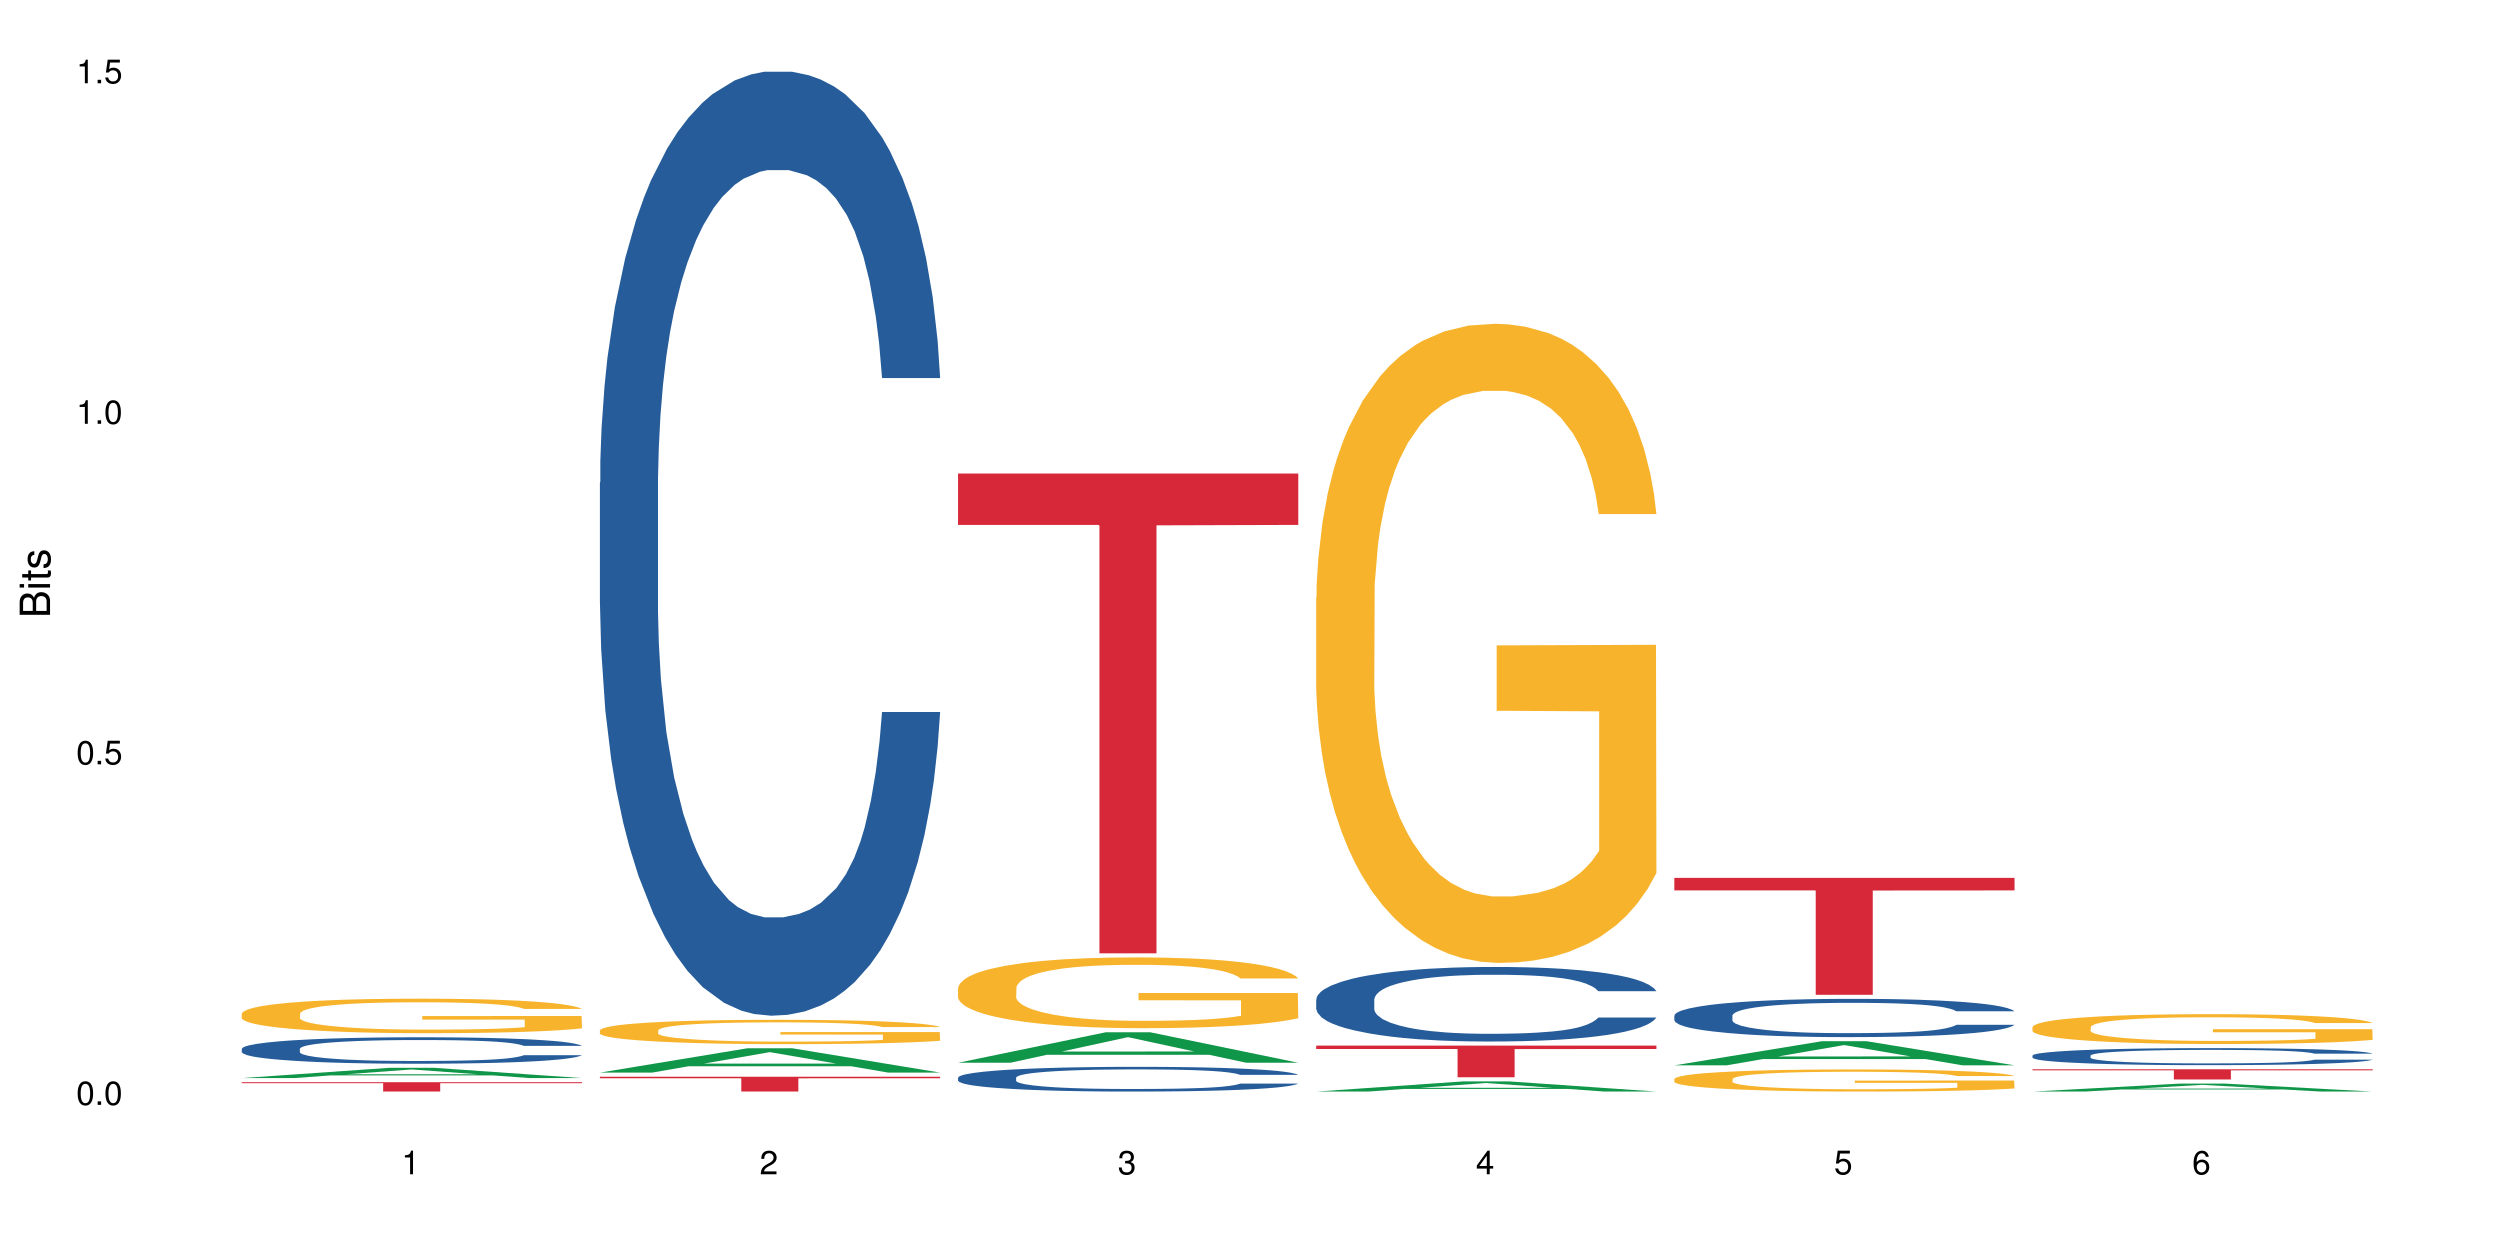 <?xml version="1.0" encoding="UTF-8"?>
<svg xmlns="http://www.w3.org/2000/svg" xmlns:xlink="http://www.w3.org/1999/xlink" width="720pt" height="360pt" viewBox="0 0 720 360" version="1.1">
<defs>
<g>
<symbol overflow="visible" id="glyph0-0">
<path style="stroke:none;" d=""/>
</symbol>
<symbol overflow="visible" id="glyph0-1">
<path style="stroke:none;" d="M 2.641 -6.797 C 2 -6.797 1.422 -6.531 1.078 -6.047 C 0.641 -5.453 0.406 -4.547 0.406 -3.297 C 0.406 -1 1.188 0.219 2.641 0.219 C 4.078 0.219 4.859 -1 4.859 -3.234 C 4.859 -4.562 4.656 -5.438 4.203 -6.047 C 3.844 -6.531 3.281 -6.797 2.641 -6.797 Z M 2.641 -6.047 C 3.547 -6.047 4 -5.125 4 -3.312 C 4 -1.375 3.562 -0.484 2.625 -0.484 C 1.734 -0.484 1.281 -1.422 1.281 -3.281 C 1.281 -5.141 1.734 -6.047 2.641 -6.047 Z M 2.641 -6.047 "/>
</symbol>
<symbol overflow="visible" id="glyph0-2">
<path style="stroke:none;" d="M 1.828 -1 L 0.828 -1 L 0.828 0 L 1.828 0 Z M 1.828 -1 "/>
</symbol>
<symbol overflow="visible" id="glyph0-3">
<path style="stroke:none;" d="M 4.562 -6.797 L 1.062 -6.797 L 0.547 -3.094 L 1.328 -3.094 C 1.719 -3.562 2.047 -3.734 2.578 -3.734 C 3.484 -3.734 4.062 -3.109 4.062 -2.094 C 4.062 -1.125 3.484 -0.531 2.578 -0.531 C 1.828 -0.531 1.375 -0.906 1.188 -1.672 L 0.328 -1.672 C 0.453 -1.109 0.547 -0.844 0.75 -0.594 C 1.125 -0.078 1.828 0.219 2.594 0.219 C 3.969 0.219 4.922 -0.781 4.922 -2.219 C 4.922 -3.562 4.031 -4.484 2.719 -4.484 C 2.25 -4.484 1.859 -4.359 1.469 -4.062 L 1.734 -5.969 L 4.562 -5.969 Z M 4.562 -6.797 "/>
</symbol>
<symbol overflow="visible" id="glyph0-4">
<path style="stroke:none;" d="M 2.484 -4.844 L 2.484 0 L 3.328 0 L 3.328 -6.797 L 2.766 -6.797 C 2.469 -5.75 2.281 -5.609 0.984 -5.453 L 0.984 -4.844 Z M 2.484 -4.844 "/>
</symbol>
<symbol overflow="visible" id="glyph0-5">
<path style="stroke:none;" d="M 4.859 -0.828 L 1.281 -0.828 C 1.359 -1.391 1.672 -1.75 2.5 -2.234 L 3.469 -2.75 C 4.406 -3.266 4.906 -3.969 4.906 -4.812 C 4.906 -5.375 4.672 -5.906 4.266 -6.266 C 3.859 -6.625 3.375 -6.797 2.719 -6.797 C 1.859 -6.797 1.219 -6.5 0.844 -5.922 C 0.609 -5.562 0.5 -5.125 0.484 -4.438 L 1.328 -4.438 C 1.359 -4.906 1.406 -5.188 1.531 -5.406 C 1.75 -5.812 2.188 -6.062 2.703 -6.062 C 3.469 -6.062 4.031 -5.516 4.031 -4.781 C 4.031 -4.25 3.719 -3.797 3.125 -3.438 L 2.234 -2.938 C 0.812 -2.141 0.406 -1.5 0.328 0 L 4.859 0 Z M 4.859 -0.828 "/>
</symbol>
<symbol overflow="visible" id="glyph0-6">
<path style="stroke:none;" d="M 2.125 -3.125 L 2.578 -3.125 C 3.516 -3.125 3.984 -2.703 3.984 -1.891 C 3.984 -1.031 3.469 -0.531 2.578 -0.531 C 1.656 -0.531 1.203 -0.984 1.156 -1.969 L 0.312 -1.969 C 0.344 -1.422 0.438 -1.078 0.609 -0.766 C 0.953 -0.109 1.625 0.219 2.547 0.219 C 3.953 0.219 4.859 -0.609 4.859 -1.906 C 4.859 -2.766 4.516 -3.25 3.703 -3.516 C 4.344 -3.766 4.656 -4.25 4.656 -4.938 C 4.656 -6.109 3.875 -6.797 2.578 -6.797 C 1.203 -6.797 0.484 -6.047 0.453 -4.609 L 1.297 -4.609 C 1.312 -5.016 1.344 -5.25 1.453 -5.453 C 1.641 -5.828 2.062 -6.062 2.594 -6.062 C 3.344 -6.062 3.797 -5.625 3.797 -4.906 C 3.797 -4.422 3.609 -4.141 3.25 -3.984 C 3.016 -3.891 2.719 -3.844 2.125 -3.844 Z M 2.125 -3.125 "/>
</symbol>
<symbol overflow="visible" id="glyph0-7">
<path style="stroke:none;" d="M 3.141 -1.625 L 3.141 0 L 3.984 0 L 3.984 -1.625 L 4.984 -1.625 L 4.984 -2.391 L 3.984 -2.391 L 3.984 -6.797 L 3.359 -6.797 L 0.266 -2.516 L 0.266 -1.625 Z M 3.141 -2.391 L 1 -2.391 L 3.141 -5.359 Z M 3.141 -2.391 "/>
</symbol>
<symbol overflow="visible" id="glyph0-8">
<path style="stroke:none;" d="M 4.781 -5.031 C 4.609 -6.141 3.891 -6.797 2.844 -6.797 C 2.094 -6.797 1.422 -6.438 1.031 -5.828 C 0.609 -5.172 0.406 -4.344 0.406 -3.094 C 0.406 -1.953 0.578 -1.234 0.984 -0.625 C 1.359 -0.078 1.953 0.219 2.703 0.219 C 3.984 0.219 4.922 -0.734 4.922 -2.078 C 4.922 -3.344 4.062 -4.234 2.844 -4.234 C 2.172 -4.234 1.641 -3.969 1.281 -3.469 C 1.281 -5.125 1.828 -6.047 2.797 -6.047 C 3.391 -6.047 3.797 -5.672 3.938 -5.031 Z M 2.734 -3.484 C 3.547 -3.484 4.062 -2.922 4.062 -2 C 4.062 -1.156 3.484 -0.531 2.703 -0.531 C 1.922 -0.531 1.328 -1.188 1.328 -2.047 C 1.328 -2.891 1.906 -3.484 2.734 -3.484 Z M 2.734 -3.484 "/>
</symbol>
<symbol overflow="visible" id="glyph1-0">
<path style="stroke:none;" d=""/>
</symbol>
<symbol overflow="visible" id="glyph1-1">
<path style="stroke:none;" d="M 0 -0.953 L 0 -4.891 C 0 -5.719 -0.234 -6.344 -0.734 -6.797 C -1.188 -7.234 -1.812 -7.469 -2.5 -7.469 C -3.547 -7.469 -4.188 -7 -4.625 -5.875 C -4.984 -6.672 -5.641 -7.094 -6.531 -7.094 C -7.156 -7.094 -7.734 -6.859 -8.141 -6.391 C -8.562 -5.938 -8.75 -5.344 -8.75 -4.5 L -8.75 -0.953 Z M -4.984 -2.062 L -7.766 -2.062 L -7.766 -4.219 C -7.766 -4.844 -7.688 -5.203 -7.453 -5.5 C -7.219 -5.812 -6.859 -5.969 -6.375 -5.969 C -5.906 -5.969 -5.531 -5.812 -5.297 -5.5 C -5.062 -5.203 -4.984 -4.844 -4.984 -4.219 Z M -0.984 -2.062 L -4 -2.062 L -4 -4.781 C -4 -5.328 -3.859 -5.688 -3.578 -5.953 C -3.297 -6.219 -2.922 -6.359 -2.484 -6.359 C -2.062 -6.359 -1.688 -6.219 -1.406 -5.953 C -1.109 -5.688 -0.984 -5.328 -0.984 -4.781 Z M -0.984 -2.062 "/>
</symbol>
<symbol overflow="visible" id="glyph1-2">
<path style="stroke:none;" d="M -6.281 -1.797 L -6.281 -0.797 L 0 -0.797 L 0 -1.797 Z M -8.75 -1.797 L -8.75 -0.797 L -7.484 -0.797 L -7.484 -1.797 Z M -8.75 -1.797 "/>
</symbol>
<symbol overflow="visible" id="glyph1-3">
<path style="stroke:none;" d="M -6.281 -3.047 L -6.281 -2.016 L -8.016 -2.016 L -8.016 -1.016 L -6.281 -1.016 L -6.281 -0.172 L -5.469 -0.172 L -5.469 -1.016 L -0.719 -1.016 C -0.078 -1.016 0.281 -1.453 0.281 -2.234 C 0.281 -2.469 0.25 -2.719 0.188 -3.047 L -0.641 -3.047 C -0.609 -2.922 -0.594 -2.766 -0.594 -2.562 C -0.594 -2.141 -0.719 -2.016 -1.156 -2.016 L -5.469 -2.016 L -5.469 -3.047 Z M -6.281 -3.047 "/>
</symbol>
<symbol overflow="visible" id="glyph1-4">
<path style="stroke:none;" d="M -4.531 -5.25 C -5.766 -5.25 -6.469 -4.422 -6.469 -2.969 C -6.469 -1.516 -5.719 -0.562 -4.547 -0.562 C -3.562 -0.562 -3.094 -1.062 -2.734 -2.562 L -2.516 -3.484 C -2.344 -4.188 -2.094 -4.469 -1.625 -4.469 C -1.047 -4.469 -0.641 -3.875 -0.641 -3 C -0.641 -2.453 -0.797 -2 -1.062 -1.75 C -1.25 -1.594 -1.422 -1.531 -1.875 -1.469 L -1.875 -0.406 C -0.422 -0.453 0.281 -1.266 0.281 -2.922 C 0.281 -4.5 -0.5 -5.516 -1.719 -5.516 C -2.656 -5.516 -3.172 -4.984 -3.469 -3.734 L -3.703 -2.766 C -3.891 -1.953 -4.156 -1.609 -4.594 -1.609 C -5.172 -1.609 -5.547 -2.125 -5.547 -2.938 C -5.547 -3.75 -5.203 -4.172 -4.531 -4.203 Z M -4.531 -5.25 "/>
</symbol>
</g>
</defs>
<g id="surface45753">
<rect x="0" y="0" width="720" height="360" style="fill:rgb(100%,100%,100%);fill-opacity:1;stroke:none;"/>
<path style=" stroke:none;fill-rule:nonzero;fill:rgb(6.275%,58.824%,28.235%);fill-opacity:1;" d="M 69.629 310.488 L 69.734 310.484 L 112.133 307.531 L 125.008 307.531 L 167.617 310.492 L 152.645 310.492 L 141.969 309.719 L 95.172 309.719 L 84.703 310.488 L 69.629 310.488 L 99.676 309.398 L 137.676 309.398 L 118.727 308.016 L 118.52 308.016 L 118.309 308.023 L 99.57 309.398 L 99.676 309.398 Z M 69.629 310.488 "/>
<path style=" stroke:none;fill-rule:nonzero;fill:rgb(14.51%,36.078%,60%);fill-opacity:1;" d="M 69.629 302.055 L 69.75 302.047 L 69.75 301.879 L 70.105 301.613 L 70.945 301.281 L 71.781 301.051 L 73.93 300.641 L 76.918 300.242 L 80.027 299.938 L 82.297 299.758 L 84.328 299.617 L 88.988 299.359 L 91.977 299.227 L 95.203 299.109 L 99.145 298.992 L 102.012 298.922 L 108.465 298.809 L 113.246 298.762 L 116.949 298.742 L 124.957 298.742 L 129.734 298.77 L 133.203 298.805 L 137.023 298.859 L 140.25 298.922 L 145.867 299.074 L 150.887 299.27 L 153.156 299.379 L 156.742 299.598 L 159.492 299.805 L 161.402 299.984 L 163.555 300.242 L 165.465 300.559 L 166.898 300.91 L 167.617 301.211 L 150.887 301.211 L 150.051 300.934 L 149.094 300.715 L 147.301 300.43 L 145.508 300.23 L 143 300.027 L 140.73 299.895 L 137.621 299.762 L 134.875 299.68 L 132.008 299.617 L 129.258 299.574 L 124 299.535 L 117.906 299.535 L 115.637 299.547 L 110.977 299.602 L 108.465 299.652 L 104.879 299.75 L 102.371 299.84 L 99.383 299.98 L 97.352 300.098 L 94.844 300.277 L 93.051 300.438 L 91.02 300.668 L 89.824 300.844 L 88.75 301.035 L 87.793 301.266 L 87.074 301.512 L 86.598 301.766 L 86.359 302.02 L 86.359 303.098 L 86.598 303.348 L 87.195 303.641 L 88.75 304.062 L 91.02 304.434 L 93.648 304.727 L 96.156 304.934 L 97.59 305.031 L 99.504 305.145 L 102.492 305.281 L 106.793 305.422 L 109.301 305.477 L 113.125 305.531 L 117.07 305.559 L 122.328 305.559 L 126.988 305.531 L 130.094 305.496 L 133.32 305.441 L 137.742 305.324 L 140.492 305.211 L 142.879 305.082 L 144.672 304.949 L 145.867 304.836 L 147.66 304.621 L 149.094 304.383 L 150.168 304.141 L 150.887 303.902 L 167.617 303.902 L 166.898 304.184 L 165.824 304.453 L 164.75 304.656 L 163.074 304.898 L 161.164 305.113 L 158.414 305.359 L 156.145 305.52 L 153.156 305.691 L 150.41 305.824 L 147.422 305.941 L 143 306.082 L 140.133 306.152 L 137.023 306.215 L 133.32 306.27 L 128.66 306.32 L 123.641 306.348 L 118.98 306.355 L 113.961 306.34 L 110.258 306.312 L 105.359 306.25 L 99.266 306.125 L 94.844 305.992 L 91.379 305.859 L 88.391 305.719 L 85.043 305.531 L 80.742 305.227 L 78.113 304.988 L 76.32 304.793 L 74.289 304.523 L 72.855 304.281 L 71.184 303.891 L 69.988 303.395 L 69.629 303.012 Z M 69.629 302.055 "/>
<path style=" stroke:none;fill-rule:nonzero;fill:rgb(96.863%,70.196%,16.863%);fill-opacity:1;" d="M 69.629 291.879 L 69.75 291.867 L 69.75 291.688 L 70.227 291.277 L 71.422 290.715 L 72.977 290.254 L 74.648 289.891 L 75.723 289.699 L 77.516 289.426 L 79.07 289.227 L 83.012 288.816 L 88.031 288.438 L 90.781 288.273 L 93.887 288.121 L 98.309 287.945 L 100.34 287.883 L 106.555 287.738 L 113.605 287.648 L 121.371 287.621 L 124.957 287.629 L 129.855 287.664 L 136.547 287.766 L 140.371 287.855 L 143.359 287.945 L 146.465 288.066 L 150.289 288.246 L 153.875 288.465 L 156.742 288.684 L 159.609 288.953 L 162 289.246 L 164.031 289.562 L 165.824 289.945 L 166.898 290.262 L 167.617 290.578 L 151.008 290.578 L 150.051 290.262 L 148.977 290.016 L 147.184 289.719 L 145.391 289.5 L 143.598 289.328 L 140.25 289.09 L 137.383 288.945 L 133.801 288.816 L 130.332 288.738 L 126.391 288.684 L 124 288.664 L 117.668 288.664 L 111.93 288.727 L 108.586 288.801 L 106.195 288.871 L 102.848 289.008 L 100.816 289.117 L 99.621 289.191 L 96.039 289.473 L 93.648 289.727 L 92.332 289.898 L 90.66 290.172 L 89.465 290.418 L 88.152 290.777 L 87.434 291.051 L 86.477 291.668 L 86.359 293.305 L 86.719 293.648 L 87.434 294.02 L 88.391 294.348 L 89.824 294.691 L 91.258 294.957 L 93.77 295.309 L 95.918 295.547 L 97.59 295.699 L 100.816 295.945 L 102.133 296.027 L 105.238 296.191 L 108.465 296.316 L 112.41 296.426 L 115.395 296.48 L 120.176 296.527 L 126.27 296.527 L 133.441 296.473 L 137.98 296.398 L 141.09 296.324 L 143.121 296.262 L 145.629 296.164 L 147.422 296.07 L 149.094 295.973 L 151.125 295.816 L 151.125 293.648 L 121.609 293.641 L 121.609 292.621 L 167.496 292.613 L 167.617 296.164 L 165.105 296.406 L 162 296.645 L 159.012 296.824 L 155.906 296.98 L 151.484 297.152 L 147.898 297.262 L 142.402 297.387 L 137.383 297.469 L 132.125 297.523 L 127.465 297.551 L 121.969 297.562 L 117.07 297.543 L 111.812 297.488 L 107.629 297.414 L 103.805 297.324 L 99.98 297.207 L 95.203 297.016 L 92.094 296.863 L 88.867 296.672 L 85.641 296.445 L 82.773 296.199 L 80.863 296.008 L 78.949 295.789 L 76.918 295.52 L 75.008 295.211 L 73.574 294.93 L 72.258 294.609 L 71.301 294.312 L 70.348 293.902 L 69.867 293.574 L 69.629 293.293 Z M 69.629 291.879 "/>
<path style=" stroke:none;fill-rule:nonzero;fill:rgb(83.922%,15.686%,22.353%);fill-opacity:1;" d="M 69.629 311.672 L 167.617 311.672 L 167.617 311.961 L 126.777 311.961 L 126.777 314.371 L 110.348 314.371 L 110.348 311.965 L 110.109 311.961 L 69.629 311.961 Z M 69.629 311.672 "/>
<path style=" stroke:none;fill-rule:nonzero;fill:rgb(6.275%,58.824%,28.235%);fill-opacity:1;" d="M 172.773 308.902 L 172.879 308.898 L 215.277 301.898 L 228.152 301.898 L 270.762 308.91 L 255.789 308.91 L 245.113 307.078 L 198.316 307.078 L 187.848 308.902 L 172.773 308.902 L 202.82 306.324 L 240.82 306.316 L 221.871 303.043 L 221.664 303.035 L 221.453 303.059 L 202.715 306.316 L 202.82 306.324 Z M 172.773 308.902 "/>
<path style=" stroke:none;fill-rule:nonzero;fill:rgb(14.51%,36.078%,60%);fill-opacity:1;" d="M 172.773 138.953 L 172.895 138.703 L 172.895 132.738 L 173.25 123.297 L 174.09 111.367 L 174.926 103.168 L 177.074 88.504 L 180.062 74.34 L 183.168 63.406 L 185.441 56.945 L 187.473 51.973 L 192.133 42.781 L 195.121 38.059 L 198.344 33.832 L 202.289 29.609 L 205.156 27.125 L 211.609 23.148 L 216.391 21.41 L 220.094 20.664 L 228.102 20.664 L 232.879 21.656 L 236.344 22.898 L 240.168 24.887 L 243.395 27.125 L 249.012 32.59 L 254.031 39.551 L 256.301 43.527 L 259.887 51.23 L 262.633 58.684 L 264.547 65.145 L 266.699 74.34 L 268.609 85.523 L 270.043 98.195 L 270.762 108.883 L 254.031 108.883 L 253.195 98.941 L 252.238 91.238 L 250.445 81.051 L 248.652 73.844 L 246.145 66.637 L 243.875 61.914 L 240.766 57.191 L 238.02 54.211 L 235.152 51.973 L 232.402 50.484 L 227.145 48.992 L 221.051 48.992 L 218.781 49.488 L 214.121 51.477 L 211.609 53.219 L 208.023 56.695 L 205.516 59.926 L 202.527 64.898 L 200.496 69.121 L 197.988 75.582 L 196.195 81.297 L 194.164 89.5 L 192.969 95.711 L 191.895 102.668 L 190.938 110.871 L 190.219 119.566 L 189.742 128.762 L 189.504 137.707 L 189.504 176.227 L 189.742 185.172 L 190.34 195.609 L 191.895 210.77 L 194.164 223.941 L 196.793 234.379 L 199.301 241.832 L 200.734 245.312 L 202.648 249.289 L 205.637 254.258 L 209.938 259.227 L 212.445 261.215 L 216.27 263.203 L 220.215 264.199 L 225.473 264.199 L 230.133 263.203 L 233.238 261.961 L 236.465 259.973 L 240.887 255.75 L 243.637 251.773 L 246.023 247.051 L 247.816 242.328 L 249.012 238.352 L 250.805 230.648 L 252.238 222.199 L 253.312 213.504 L 254.031 205.055 L 270.762 205.055 L 270.043 214.992 L 268.969 224.684 L 267.891 231.891 L 266.219 240.59 L 264.309 248.293 L 261.559 256.992 L 259.289 262.707 L 256.301 268.918 L 253.555 273.641 L 250.566 277.867 L 246.145 282.836 L 243.277 285.32 L 240.168 287.559 L 236.465 289.547 L 231.805 291.285 L 226.785 292.277 L 222.125 292.527 L 217.105 292.031 L 213.402 291.035 L 208.504 288.801 L 202.41 284.328 L 197.988 279.605 L 194.523 274.883 L 191.535 269.914 L 188.188 263.203 L 183.887 252.27 L 181.258 243.82 L 179.465 236.863 L 177.434 227.172 L 176 218.473 L 174.328 204.555 L 173.133 186.914 L 172.773 173.246 Z M 172.773 138.953 "/>
<path style=" stroke:none;fill-rule:nonzero;fill:rgb(96.863%,70.196%,16.863%);fill-opacity:1;" d="M 172.773 296.711 L 172.895 296.703 L 172.895 296.574 L 173.371 296.289 L 174.566 295.891 L 176.121 295.562 L 177.793 295.309 L 178.867 295.172 L 180.66 294.98 L 182.215 294.84 L 186.156 294.551 L 191.176 294.281 L 193.926 294.168 L 197.031 294.059 L 201.453 293.938 L 203.484 293.891 L 209.699 293.789 L 216.75 293.727 L 224.516 293.707 L 228.102 293.715 L 233 293.738 L 239.691 293.809 L 243.516 293.875 L 246.504 293.938 L 249.609 294.02 L 253.434 294.148 L 257.02 294.301 L 259.887 294.457 L 262.754 294.648 L 265.145 294.852 L 267.176 295.078 L 268.969 295.348 L 270.043 295.57 L 270.762 295.793 L 254.152 295.793 L 253.195 295.57 L 252.117 295.398 L 250.328 295.188 L 248.535 295.031 L 246.742 294.91 L 243.395 294.742 L 240.527 294.641 L 236.941 294.551 L 233.477 294.496 L 229.535 294.457 L 227.145 294.441 L 220.812 294.441 L 215.074 294.488 L 211.73 294.539 L 209.34 294.59 L 205.992 294.688 L 203.961 294.762 L 202.766 294.816 L 199.184 295.012 L 196.793 295.191 L 195.477 295.312 L 193.805 295.508 L 192.609 295.68 L 191.297 295.934 L 190.578 296.129 L 189.621 296.562 L 189.504 297.715 L 189.863 297.957 L 190.578 298.223 L 191.535 298.453 L 192.969 298.695 L 194.402 298.879 L 196.91 299.129 L 199.062 299.297 L 200.734 299.406 L 203.961 299.578 L 205.277 299.637 L 208.383 299.75 L 211.609 299.84 L 215.555 299.918 L 218.539 299.957 L 223.32 299.988 L 229.414 299.988 L 236.586 299.949 L 241.125 299.898 L 244.23 299.848 L 246.266 299.805 L 248.773 299.73 L 250.566 299.668 L 252.238 299.598 L 254.27 299.488 L 254.27 297.957 L 224.754 297.953 L 224.754 297.234 L 270.641 297.23 L 270.762 299.73 L 268.25 299.906 L 265.145 300.07 L 262.156 300.199 L 259.051 300.309 L 254.629 300.43 L 251.043 300.508 L 245.547 300.598 L 240.527 300.656 L 235.27 300.691 L 230.609 300.711 L 225.113 300.719 L 220.215 300.707 L 214.957 300.668 L 210.773 300.617 L 206.949 300.551 L 203.125 300.469 L 198.344 300.336 L 195.238 300.227 L 192.012 300.09 L 188.785 299.93 L 185.918 299.758 L 184.008 299.625 L 182.094 299.469 L 180.062 299.277 L 178.152 299.059 L 176.719 298.863 L 175.402 298.637 L 174.445 298.426 L 173.492 298.137 L 173.012 297.906 L 172.773 297.707 Z M 172.773 296.711 "/>
<path style=" stroke:none;fill-rule:nonzero;fill:rgb(83.922%,15.686%,22.353%);fill-opacity:1;" d="M 172.773 310.09 L 270.762 310.09 L 270.762 310.547 L 229.922 310.551 L 229.922 314.371 L 213.492 314.371 L 213.492 310.555 L 213.254 310.547 L 172.773 310.547 Z M 172.773 310.09 "/>
<path style=" stroke:none;fill-rule:nonzero;fill:rgb(6.275%,58.824%,28.235%);fill-opacity:1;" d="M 275.918 306.066 L 276.023 306.059 L 318.422 297.301 L 331.297 297.301 L 373.906 306.074 L 358.934 306.074 L 348.258 303.785 L 301.461 303.785 L 290.992 306.066 L 275.918 306.066 L 305.961 302.84 L 343.965 302.828 L 325.016 298.734 L 324.805 298.727 L 324.598 298.75 L 305.859 302.828 L 305.961 302.84 Z M 275.918 306.066 "/>
<path style=" stroke:none;fill-rule:nonzero;fill:rgb(14.51%,36.078%,60%);fill-opacity:1;" d="M 275.918 310.352 L 276.039 310.344 L 276.039 310.188 L 276.395 309.941 L 277.23 309.629 L 278.07 309.414 L 280.219 309.031 L 283.207 308.66 L 286.312 308.375 L 288.586 308.203 L 290.617 308.074 L 295.277 307.836 L 298.262 307.711 L 301.488 307.602 L 305.434 307.488 L 308.301 307.426 L 314.754 307.32 L 319.535 307.273 L 323.238 307.254 L 331.246 307.254 L 336.023 307.281 L 339.488 307.312 L 343.312 307.367 L 346.539 307.426 L 352.156 307.566 L 357.176 307.75 L 359.445 307.855 L 363.031 308.055 L 365.777 308.25 L 367.691 308.418 L 369.84 308.66 L 371.754 308.953 L 373.188 309.285 L 373.906 309.562 L 357.176 309.562 L 356.34 309.305 L 355.383 309.102 L 353.59 308.836 L 351.797 308.648 L 349.289 308.457 L 347.02 308.336 L 343.91 308.211 L 341.164 308.133 L 338.293 308.074 L 335.547 308.035 L 330.289 307.996 L 324.195 307.996 L 321.922 308.012 L 317.262 308.062 L 314.754 308.105 L 311.168 308.199 L 308.66 308.281 L 305.672 308.414 L 303.641 308.523 L 301.133 308.691 L 299.34 308.844 L 297.309 309.059 L 296.113 309.219 L 295.035 309.402 L 294.082 309.617 L 293.363 309.844 L 292.887 310.086 L 292.648 310.32 L 292.648 311.328 L 292.887 311.562 L 293.484 311.836 L 295.035 312.23 L 297.309 312.574 L 299.938 312.848 L 302.445 313.043 L 303.879 313.137 L 305.793 313.238 L 308.777 313.367 L 313.082 313.5 L 315.59 313.551 L 319.414 313.602 L 323.359 313.629 L 328.617 313.629 L 333.277 313.602 L 336.383 313.57 L 339.609 313.52 L 344.031 313.406 L 346.777 313.305 L 349.168 313.18 L 350.961 313.059 L 352.156 312.953 L 353.949 312.75 L 355.383 312.531 L 356.457 312.301 L 357.176 312.082 L 373.906 312.082 L 373.188 312.34 L 372.113 312.594 L 371.035 312.785 L 369.363 313.012 L 367.453 313.215 L 364.703 313.441 L 362.434 313.59 L 359.445 313.754 L 356.695 313.875 L 353.711 313.988 L 349.289 314.117 L 346.422 314.184 L 343.312 314.242 L 339.609 314.293 L 334.949 314.34 L 329.93 314.363 L 325.27 314.371 L 320.25 314.359 L 316.547 314.332 L 311.648 314.273 L 305.551 314.156 L 301.133 314.031 L 297.664 313.91 L 294.68 313.777 L 291.332 313.602 L 287.031 313.316 L 284.402 313.098 L 282.609 312.914 L 280.578 312.66 L 279.145 312.434 L 277.473 312.066 L 276.277 311.605 L 275.918 311.25 Z M 275.918 310.352 "/>
<path style=" stroke:none;fill-rule:nonzero;fill:rgb(96.863%,70.196%,16.863%);fill-opacity:1;" d="M 275.918 284.469 L 276.039 284.449 L 276.039 284.074 L 276.516 283.238 L 277.711 282.082 L 279.262 281.133 L 280.938 280.391 L 282.012 280 L 283.805 279.441 L 285.359 279.031 L 289.301 278.191 L 294.32 277.41 L 297.07 277.074 L 300.176 276.758 L 304.598 276.406 L 306.629 276.273 L 312.844 275.977 L 319.891 275.789 L 327.66 275.734 L 331.246 275.754 L 336.145 275.828 L 342.836 276.031 L 346.66 276.219 L 349.648 276.406 L 352.754 276.648 L 356.578 277.02 L 360.164 277.465 L 363.031 277.914 L 365.898 278.473 L 368.289 279.066 L 370.32 279.719 L 372.113 280.5 L 373.188 281.152 L 373.906 281.805 L 357.293 281.805 L 356.34 281.152 L 355.262 280.648 L 353.473 280.035 L 351.68 279.59 L 349.887 279.234 L 346.539 278.75 L 343.672 278.453 L 340.086 278.191 L 336.621 278.023 L 332.68 277.914 L 330.289 277.875 L 323.957 277.875 L 318.219 278.008 L 314.875 278.156 L 312.484 278.305 L 309.137 278.582 L 307.105 278.809 L 305.91 278.957 L 302.328 279.531 L 299.938 280.055 L 298.621 280.406 L 296.949 280.965 L 295.754 281.469 L 294.441 282.215 L 293.723 282.773 L 292.766 284.039 L 292.648 287.391 L 293.004 288.098 L 293.723 288.859 L 294.68 289.531 L 296.113 290.238 L 297.547 290.777 L 300.055 291.504 L 302.207 291.988 L 303.879 292.305 L 307.105 292.809 L 308.422 292.977 L 311.527 293.312 L 314.754 293.57 L 318.699 293.793 L 321.684 293.906 L 326.465 294 L 332.559 294 L 339.73 293.887 L 344.27 293.738 L 347.375 293.59 L 349.406 293.461 L 351.918 293.254 L 353.711 293.07 L 355.383 292.863 L 357.414 292.547 L 357.414 288.098 L 327.898 288.078 L 327.898 285.992 L 373.785 285.977 L 373.906 293.254 L 371.395 293.758 L 368.289 294.242 L 365.301 294.613 L 362.195 294.93 L 357.773 295.285 L 354.188 295.508 L 348.691 295.77 L 343.672 295.938 L 338.414 296.047 L 333.754 296.102 L 328.258 296.121 L 323.359 296.086 L 318.102 295.973 L 313.918 295.824 L 310.094 295.637 L 306.27 295.395 L 301.488 295.004 L 298.383 294.688 L 295.156 294.297 L 291.93 293.832 L 289.062 293.328 L 287.148 292.938 L 285.238 292.492 L 283.207 291.934 L 281.297 291.301 L 279.859 290.723 L 278.547 290.07 L 277.59 289.457 L 276.633 288.617 L 276.156 287.949 L 275.918 287.371 Z M 275.918 284.469 "/>
<path style=" stroke:none;fill-rule:nonzero;fill:rgb(83.922%,15.686%,22.353%);fill-opacity:1;" d="M 275.918 136.383 L 373.906 136.383 L 373.906 151.172 L 333.066 151.301 L 333.066 274.555 L 316.637 274.555 L 316.637 151.43 L 316.398 151.172 L 275.918 151.172 Z M 275.918 136.383 "/>
<path style=" stroke:none;fill-rule:nonzero;fill:rgb(6.275%,58.824%,28.235%);fill-opacity:1;" d="M 379.062 314.367 L 379.168 314.363 L 421.566 311.434 L 434.441 311.434 L 477.047 314.371 L 462.078 314.371 L 451.402 313.605 L 404.605 313.605 L 394.137 314.367 L 379.062 314.367 L 409.105 313.285 L 447.109 313.285 L 428.16 311.914 L 427.949 311.91 L 427.742 311.918 L 409.004 313.285 L 409.105 313.285 Z M 379.062 314.367 "/>
<path style=" stroke:none;fill-rule:nonzero;fill:rgb(14.51%,36.078%,60%);fill-opacity:1;" d="M 379.062 287.84 L 379.18 287.816 L 379.18 287.348 L 379.539 286.602 L 380.375 285.66 L 381.211 285.012 L 383.363 283.855 L 386.352 282.738 L 389.457 281.875 L 391.727 281.363 L 393.762 280.973 L 398.422 280.246 L 401.406 279.871 L 404.633 279.539 L 408.578 279.207 L 411.445 279.008 L 417.898 278.695 L 422.68 278.559 L 426.383 278.5 L 434.387 278.5 L 439.168 278.578 L 442.633 278.676 L 446.457 278.832 L 449.684 279.008 L 455.301 279.441 L 460.32 279.992 L 462.59 280.305 L 466.176 280.914 L 468.922 281.5 L 470.836 282.012 L 472.984 282.738 L 474.898 283.621 L 476.332 284.621 L 477.047 285.465 L 460.32 285.465 L 459.484 284.68 L 458.527 284.07 L 456.734 283.266 L 454.941 282.699 L 452.434 282.129 L 450.16 281.758 L 447.055 281.383 L 444.309 281.148 L 441.438 280.973 L 438.691 280.855 L 433.434 280.734 L 427.34 280.734 L 425.066 280.773 L 420.406 280.934 L 417.898 281.07 L 414.312 281.344 L 411.805 281.598 L 408.816 281.992 L 406.785 282.324 L 404.277 282.836 L 402.484 283.285 L 400.453 283.934 L 399.258 284.426 L 398.18 284.973 L 397.227 285.621 L 396.508 286.309 L 396.031 287.035 L 395.793 287.738 L 395.793 290.781 L 396.031 291.488 L 396.629 292.312 L 398.18 293.508 L 400.453 294.547 L 403.082 295.371 L 405.59 295.961 L 407.023 296.234 L 408.938 296.547 L 411.922 296.941 L 416.227 297.332 L 418.734 297.488 L 422.559 297.648 L 426.5 297.727 L 431.758 297.727 L 436.422 297.648 L 439.527 297.551 L 442.754 297.391 L 447.176 297.059 L 449.922 296.746 L 452.312 296.371 L 454.105 296 L 455.301 295.684 L 457.094 295.078 L 458.527 294.41 L 459.602 293.723 L 460.32 293.055 L 477.047 293.055 L 476.332 293.84 L 475.258 294.605 L 474.18 295.176 L 472.508 295.863 L 470.598 296.469 L 467.848 297.156 L 465.578 297.609 L 462.59 298.098 L 459.84 298.473 L 456.855 298.805 L 452.434 299.195 L 449.566 299.395 L 446.457 299.57 L 442.754 299.727 L 438.094 299.863 L 433.074 299.941 L 428.414 299.961 L 423.395 299.922 L 419.691 299.844 L 414.793 299.668 L 408.695 299.316 L 404.277 298.941 L 400.809 298.57 L 397.824 298.176 L 394.477 297.648 L 390.176 296.785 L 387.547 296.117 L 385.754 295.566 L 383.723 294.801 L 382.289 294.117 L 380.617 293.016 L 379.422 291.625 L 379.062 290.547 Z M 379.062 287.84 "/>
<path style=" stroke:none;fill-rule:nonzero;fill:rgb(96.863%,70.196%,16.863%);fill-opacity:1;" d="M 379.062 172.086 L 379.18 171.918 L 379.18 168.559 L 379.66 160.992 L 380.855 150.57 L 382.406 141.996 L 384.082 135.273 L 385.156 131.742 L 386.949 126.699 L 388.504 123 L 392.445 115.438 L 397.465 108.375 L 400.211 105.352 L 403.32 102.492 L 407.742 99.297 L 409.773 98.121 L 415.984 95.434 L 423.035 93.75 L 430.805 93.246 L 434.387 93.414 L 439.289 94.086 L 445.98 95.938 L 449.805 97.617 L 452.789 99.297 L 455.898 101.484 L 459.723 104.848 L 463.309 108.879 L 466.176 112.914 L 469.043 117.957 L 471.434 123.336 L 473.465 129.223 L 475.258 136.281 L 476.332 142.164 L 477.047 148.047 L 460.438 148.047 L 459.484 142.164 L 458.406 137.625 L 456.613 132.078 L 454.824 128.043 L 453.031 124.852 L 449.684 120.48 L 446.816 117.789 L 443.23 115.438 L 439.766 113.922 L 435.824 112.914 L 433.434 112.578 L 427.098 112.578 L 421.363 113.754 L 418.016 115.102 L 415.629 116.445 L 412.281 118.965 L 410.25 120.984 L 409.055 122.328 L 405.469 127.539 L 403.082 132.246 L 401.766 135.441 L 400.094 140.484 L 398.898 145.023 L 397.582 151.746 L 396.867 156.789 L 395.91 168.223 L 395.793 198.48 L 396.148 204.867 L 396.867 211.758 L 397.824 217.812 L 399.258 224.199 L 400.691 229.074 L 403.199 235.629 L 405.352 240 L 407.023 242.859 L 410.25 247.398 L 411.566 248.91 L 414.672 251.938 L 417.898 254.289 L 421.84 256.309 L 424.828 257.316 L 429.609 258.156 L 435.703 258.156 L 442.871 257.148 L 447.414 255.805 L 450.52 254.457 L 452.551 253.281 L 455.062 251.434 L 456.855 249.75 L 458.527 247.902 L 460.559 245.043 L 460.559 204.867 L 431.043 204.699 L 431.043 185.871 L 476.93 185.703 L 477.047 251.434 L 474.539 255.973 L 471.434 260.34 L 468.445 263.703 L 465.34 266.562 L 460.918 269.754 L 457.332 271.773 L 451.836 274.125 L 446.816 275.641 L 441.559 276.648 L 436.898 277.152 L 431.402 277.32 L 426.5 276.984 L 421.242 275.977 L 417.062 274.629 L 413.238 272.949 L 409.414 270.766 L 404.633 267.234 L 401.527 264.375 L 398.301 260.848 L 395.074 256.645 L 392.207 252.105 L 390.293 248.574 L 388.383 244.539 L 386.352 239.496 L 384.438 233.781 L 383.004 228.57 L 381.691 222.688 L 380.734 217.141 L 379.777 209.574 L 379.301 203.523 L 379.062 198.312 Z M 379.062 172.086 "/>
<path style=" stroke:none;fill-rule:nonzero;fill:rgb(83.922%,15.686%,22.353%);fill-opacity:1;" d="M 379.062 301.141 L 477.047 301.141 L 477.047 302.117 L 436.211 302.125 L 436.211 310.254 L 419.781 310.254 L 419.781 302.133 L 419.543 302.117 L 379.062 302.117 Z M 379.062 301.141 "/>
<path style=" stroke:none;fill-rule:nonzero;fill:rgb(6.275%,58.824%,28.235%);fill-opacity:1;" d="M 482.207 306.816 L 482.312 306.809 L 524.707 299.871 L 537.586 299.871 L 580.191 306.82 L 565.223 306.82 L 554.543 305.008 L 507.75 305.008 L 497.281 306.816 L 482.207 306.816 L 512.25 304.258 L 550.254 304.25 L 531.305 301.008 L 531.094 301 L 530.887 301.02 L 512.145 304.25 L 512.25 304.258 Z M 482.207 306.816 "/>
<path style=" stroke:none;fill-rule:nonzero;fill:rgb(14.51%,36.078%,60%);fill-opacity:1;" d="M 482.207 292.469 L 482.324 292.457 L 482.324 292.219 L 482.684 291.836 L 483.52 291.352 L 484.355 291.02 L 486.508 290.426 L 489.496 289.852 L 492.602 289.406 L 494.871 289.145 L 496.902 288.945 L 501.562 288.57 L 504.551 288.379 L 507.777 288.211 L 511.723 288.039 L 514.59 287.938 L 521.043 287.777 L 525.82 287.707 L 529.527 287.676 L 537.531 287.676 L 542.312 287.715 L 545.777 287.766 L 549.602 287.848 L 552.828 287.938 L 558.445 288.16 L 563.465 288.441 L 565.734 288.602 L 569.32 288.914 L 572.066 289.215 L 573.98 289.477 L 576.129 289.852 L 578.043 290.305 L 579.477 290.816 L 580.191 291.25 L 563.465 291.25 L 562.625 290.848 L 561.672 290.535 L 559.879 290.121 L 558.086 289.832 L 555.578 289.539 L 553.305 289.348 L 550.199 289.156 L 547.449 289.035 L 544.582 288.945 L 541.836 288.883 L 536.578 288.824 L 530.484 288.824 L 528.211 288.844 L 523.551 288.926 L 521.043 288.996 L 517.457 289.137 L 514.949 289.266 L 511.961 289.469 L 509.93 289.641 L 507.418 289.902 L 505.629 290.133 L 503.598 290.465 L 502.402 290.715 L 501.324 291 L 500.371 291.332 L 499.652 291.684 L 499.176 292.055 L 498.934 292.418 L 498.934 293.98 L 499.176 294.34 L 499.773 294.766 L 501.324 295.379 L 503.598 295.914 L 506.227 296.336 L 508.734 296.637 L 510.168 296.777 L 512.078 296.938 L 515.066 297.141 L 519.371 297.344 L 521.879 297.422 L 525.703 297.504 L 529.645 297.543 L 534.902 297.543 L 539.562 297.504 L 542.672 297.453 L 545.898 297.371 L 550.32 297.199 L 553.066 297.039 L 555.457 296.848 L 557.25 296.656 L 558.445 296.496 L 560.238 296.184 L 561.672 295.84 L 562.746 295.488 L 563.465 295.148 L 580.191 295.148 L 579.477 295.551 L 578.402 295.941 L 577.324 296.234 L 575.652 296.586 L 573.738 296.898 L 570.992 297.25 L 568.723 297.484 L 565.734 297.734 L 562.984 297.926 L 559.996 298.098 L 555.578 298.297 L 552.707 298.398 L 549.602 298.488 L 545.898 298.57 L 541.238 298.641 L 536.219 298.68 L 531.559 298.691 L 526.539 298.672 L 522.836 298.629 L 517.934 298.539 L 511.84 298.359 L 507.418 298.168 L 503.953 297.977 L 500.969 297.773 L 497.621 297.504 L 493.32 297.059 L 490.691 296.719 L 488.898 296.438 L 486.867 296.043 L 485.434 295.691 L 483.758 295.125 L 482.562 294.41 L 482.207 293.859 Z M 482.207 292.469 "/>
<path style=" stroke:none;fill-rule:nonzero;fill:rgb(96.863%,70.196%,16.863%);fill-opacity:1;" d="M 482.207 310.73 L 482.324 310.723 L 482.324 310.605 L 482.805 310.344 L 484 309.984 L 485.551 309.688 L 487.227 309.457 L 488.301 309.332 L 490.094 309.16 L 491.645 309.031 L 495.59 308.77 L 500.609 308.523 L 503.355 308.418 L 506.465 308.32 L 510.887 308.211 L 512.918 308.168 L 519.129 308.078 L 526.18 308.02 L 533.949 308 L 537.531 308.008 L 542.434 308.031 L 549.125 308.094 L 552.949 308.152 L 555.934 308.211 L 559.043 308.285 L 562.867 308.402 L 566.449 308.543 L 569.32 308.68 L 572.188 308.855 L 574.578 309.043 L 576.609 309.246 L 578.402 309.488 L 579.477 309.695 L 580.191 309.898 L 563.582 309.898 L 562.625 309.695 L 561.551 309.535 L 559.758 309.344 L 557.965 309.203 L 556.176 309.094 L 552.828 308.941 L 549.961 308.852 L 546.375 308.77 L 542.91 308.715 L 538.965 308.68 L 536.578 308.668 L 530.242 308.668 L 524.508 308.711 L 521.16 308.758 L 518.773 308.805 L 515.426 308.891 L 513.395 308.961 L 512.199 309.008 L 508.613 309.188 L 506.227 309.352 L 504.91 309.461 L 503.238 309.637 L 502.043 309.793 L 500.727 310.023 L 500.012 310.199 L 499.055 310.594 L 498.934 311.641 L 499.293 311.863 L 500.012 312.102 L 500.969 312.312 L 502.402 312.531 L 503.836 312.699 L 506.344 312.93 L 508.496 313.078 L 510.168 313.18 L 513.395 313.336 L 514.707 313.387 L 517.816 313.492 L 521.043 313.574 L 524.984 313.645 L 527.973 313.68 L 532.754 313.707 L 538.848 313.707 L 546.016 313.672 L 550.559 313.625 L 553.664 313.578 L 555.695 313.539 L 558.207 313.477 L 559.996 313.418 L 561.672 313.352 L 563.703 313.254 L 563.703 311.863 L 534.188 311.859 L 534.188 311.207 L 580.074 311.199 L 580.191 313.477 L 577.684 313.633 L 574.578 313.781 L 571.59 313.898 L 568.48 314 L 564.062 314.109 L 560.477 314.18 L 554.98 314.262 L 549.961 314.312 L 544.703 314.348 L 540.043 314.363 L 534.547 314.371 L 529.645 314.359 L 524.387 314.324 L 520.207 314.277 L 516.383 314.219 L 512.559 314.145 L 507.777 314.023 L 504.672 313.922 L 501.445 313.801 L 498.219 313.656 L 495.352 313.5 L 493.438 313.375 L 491.527 313.234 L 489.496 313.062 L 487.582 312.863 L 486.148 312.684 L 484.836 312.48 L 483.879 312.289 L 482.922 312.027 L 482.445 311.816 L 482.207 311.637 Z M 482.207 310.73 "/>
<path style=" stroke:none;fill-rule:nonzero;fill:rgb(83.922%,15.686%,22.353%);fill-opacity:1;" d="M 482.207 252.832 L 580.191 252.832 L 580.191 256.438 L 539.355 256.469 L 539.355 286.496 L 522.926 286.496 L 522.926 256.5 L 522.688 256.438 L 482.207 256.438 Z M 482.207 252.832 "/>
<path style=" stroke:none;fill-rule:nonzero;fill:rgb(6.275%,58.824%,28.235%);fill-opacity:1;" d="M 585.352 314.367 L 585.453 314.367 L 627.852 312.074 L 640.73 312.074 L 683.336 314.371 L 668.367 314.371 L 657.688 313.77 L 610.895 313.77 L 600.426 314.367 L 585.352 314.367 L 615.395 313.523 L 653.398 313.52 L 634.449 312.449 L 634.238 312.445 L 634.031 312.453 L 615.289 313.52 L 615.395 313.523 Z M 585.352 314.367 "/>
<path style=" stroke:none;fill-rule:nonzero;fill:rgb(14.51%,36.078%,60%);fill-opacity:1;" d="M 585.352 303.996 L 585.469 303.988 L 585.469 303.883 L 585.828 303.711 L 586.664 303.496 L 587.5 303.348 L 589.652 303.086 L 592.641 302.828 L 595.746 302.633 L 598.016 302.516 L 600.047 302.426 L 604.707 302.258 L 607.695 302.176 L 610.922 302.098 L 614.867 302.023 L 617.734 301.977 L 624.188 301.906 L 628.965 301.875 L 632.672 301.859 L 640.676 301.859 L 645.457 301.879 L 648.922 301.902 L 652.746 301.938 L 655.973 301.977 L 661.59 302.074 L 666.609 302.199 L 668.879 302.273 L 672.461 302.41 L 675.211 302.547 L 677.125 302.664 L 679.273 302.828 L 681.188 303.031 L 682.621 303.258 L 683.336 303.453 L 666.609 303.453 L 665.77 303.273 L 664.816 303.133 L 663.023 302.949 L 661.23 302.82 L 658.723 302.691 L 656.449 302.605 L 653.344 302.52 L 650.594 302.465 L 647.727 302.426 L 644.98 302.398 L 639.723 302.371 L 633.625 302.371 L 631.355 302.379 L 626.695 302.418 L 624.188 302.449 L 620.602 302.512 L 618.094 302.57 L 615.105 302.656 L 613.074 302.734 L 610.562 302.852 L 608.77 302.953 L 606.738 303.102 L 605.547 303.215 L 604.469 303.34 L 603.512 303.488 L 602.797 303.645 L 602.32 303.809 L 602.078 303.973 L 602.078 304.668 L 602.32 304.828 L 602.918 305.016 L 604.469 305.289 L 606.738 305.527 L 609.367 305.715 L 611.879 305.852 L 613.312 305.914 L 615.223 305.984 L 618.211 306.074 L 622.512 306.164 L 625.023 306.199 L 628.848 306.234 L 632.789 306.254 L 638.047 306.254 L 642.707 306.234 L 645.816 306.215 L 649.043 306.176 L 653.465 306.102 L 656.211 306.031 L 658.602 305.945 L 660.395 305.859 L 661.59 305.789 L 663.383 305.648 L 664.816 305.496 L 665.891 305.34 L 666.609 305.188 L 683.336 305.188 L 682.621 305.367 L 681.543 305.543 L 680.469 305.672 L 678.797 305.828 L 676.883 305.969 L 674.137 306.125 L 671.867 306.227 L 668.879 306.34 L 666.129 306.426 L 663.141 306.5 L 658.723 306.59 L 655.852 306.637 L 652.746 306.676 L 649.043 306.711 L 644.383 306.742 L 639.363 306.762 L 634.703 306.766 L 629.684 306.758 L 625.98 306.738 L 621.078 306.699 L 614.984 306.617 L 610.562 306.531 L 607.098 306.445 L 604.109 306.355 L 600.766 306.234 L 596.465 306.039 L 593.836 305.887 L 592.043 305.762 L 590.012 305.586 L 588.578 305.43 L 586.902 305.18 L 585.707 304.859 L 585.352 304.613 Z M 585.352 303.996 "/>
<path style=" stroke:none;fill-rule:nonzero;fill:rgb(96.863%,70.196%,16.863%);fill-opacity:1;" d="M 585.352 295.766 L 585.469 295.758 L 585.469 295.602 L 585.949 295.246 L 587.141 294.758 L 588.695 294.359 L 590.367 294.043 L 591.445 293.879 L 593.238 293.645 L 594.789 293.473 L 598.734 293.117 L 603.754 292.789 L 606.5 292.648 L 609.609 292.512 L 614.027 292.363 L 616.062 292.309 L 622.273 292.184 L 629.324 292.105 L 637.094 292.082 L 640.676 292.09 L 645.578 292.121 L 652.27 292.207 L 656.094 292.285 L 659.078 292.363 L 662.188 292.465 L 666.012 292.625 L 669.594 292.812 L 672.461 293 L 675.332 293.234 L 677.723 293.488 L 679.754 293.762 L 681.543 294.094 L 682.621 294.367 L 683.336 294.641 L 666.727 294.641 L 665.77 294.367 L 664.695 294.156 L 662.902 293.895 L 661.109 293.707 L 659.316 293.559 L 655.973 293.355 L 653.105 293.227 L 649.52 293.117 L 646.055 293.047 L 642.109 293 L 639.723 292.984 L 633.387 292.984 L 627.652 293.039 L 624.305 293.102 L 621.914 293.164 L 618.57 293.281 L 616.539 293.379 L 615.344 293.441 L 611.758 293.684 L 609.367 293.902 L 608.055 294.051 L 606.383 294.289 L 605.188 294.5 L 603.871 294.812 L 603.156 295.051 L 602.199 295.582 L 602.078 296.996 L 602.438 297.297 L 603.156 297.617 L 604.109 297.902 L 605.547 298.199 L 606.98 298.426 L 609.488 298.734 L 611.641 298.938 L 613.312 299.07 L 616.539 299.281 L 617.852 299.352 L 620.961 299.496 L 624.188 299.605 L 628.129 299.699 L 631.117 299.746 L 635.898 299.785 L 641.992 299.785 L 649.16 299.738 L 653.703 299.676 L 656.809 299.613 L 658.84 299.559 L 661.352 299.473 L 663.141 299.395 L 664.816 299.305 L 666.848 299.172 L 666.848 297.297 L 637.332 297.289 L 637.332 296.41 L 683.219 296.402 L 683.336 299.473 L 680.828 299.684 L 677.723 299.887 L 674.734 300.043 L 671.625 300.18 L 667.203 300.328 L 663.621 300.422 L 658.125 300.531 L 653.105 300.602 L 647.848 300.648 L 643.188 300.672 L 637.691 300.68 L 632.789 300.664 L 627.531 300.617 L 623.352 300.555 L 619.527 300.477 L 615.703 300.375 L 610.922 300.211 L 607.816 300.074 L 604.59 299.91 L 601.363 299.715 L 598.496 299.504 L 596.582 299.336 L 594.672 299.148 L 592.641 298.914 L 590.727 298.648 L 589.293 298.402 L 587.98 298.129 L 587.023 297.871 L 586.066 297.516 L 585.59 297.234 L 585.352 296.988 Z M 585.352 295.766 "/>
<path style=" stroke:none;fill-rule:nonzero;fill:rgb(83.922%,15.686%,22.353%);fill-opacity:1;" d="M 585.352 307.945 L 683.336 307.945 L 683.336 308.262 L 642.5 308.262 L 642.5 310.895 L 626.07 310.895 L 626.07 308.266 L 625.832 308.262 L 585.352 308.262 Z M 585.352 307.945 "/>
<g style="fill:rgb(0%,0%,0%);fill-opacity:1;">
  <use xlink:href="#glyph0-1" x="21.957" y="318.198"/>
  <use xlink:href="#glyph0-2" x="27.291" y="318.198"/>
  <use xlink:href="#glyph0-1" x="29.958" y="318.198"/>
</g>
<g style="fill:rgb(0%,0%,0%);fill-opacity:1;">
  <use xlink:href="#glyph0-1" x="21.957" y="220.124"/>
  <use xlink:href="#glyph0-2" x="27.291" y="220.124"/>
  <use xlink:href="#glyph0-3" x="29.958" y="220.124"/>
</g>
<g style="fill:rgb(0%,0%,0%);fill-opacity:1;">
  <use xlink:href="#glyph0-4" x="21.957" y="122.05"/>
  <use xlink:href="#glyph0-2" x="27.291" y="122.05"/>
  <use xlink:href="#glyph0-1" x="29.958" y="122.05"/>
</g>
<g style="fill:rgb(0%,0%,0%);fill-opacity:1;">
  <use xlink:href="#glyph0-4" x="21.957" y="23.979"/>
  <use xlink:href="#glyph0-2" x="27.291" y="23.979"/>
  <use xlink:href="#glyph0-3" x="29.958" y="23.979"/>
</g>
<g style="fill:rgb(0%,0%,0%);fill-opacity:1;">
  <use xlink:href="#glyph0-4" x="115.621" y="338.19"/>
</g>
<g style="fill:rgb(0%,0%,0%);fill-opacity:1;">
  <use xlink:href="#glyph0-5" x="218.766" y="338.19"/>
</g>
<g style="fill:rgb(0%,0%,0%);fill-opacity:1;">
  <use xlink:href="#glyph0-6" x="321.91" y="338.19"/>
</g>
<g style="fill:rgb(0%,0%,0%);fill-opacity:1;">
  <use xlink:href="#glyph0-7" x="425.055" y="338.19"/>
</g>
<g style="fill:rgb(0%,0%,0%);fill-opacity:1;">
  <use xlink:href="#glyph0-3" x="528.199" y="338.19"/>
</g>
<g style="fill:rgb(0%,0%,0%);fill-opacity:1;">
  <use xlink:href="#glyph0-8" x="631.344" y="338.19"/>
</g>
<g style="fill:rgb(0%,0%,0%);fill-opacity:1;">
  <use xlink:href="#glyph1-1" x="14.412" y="178.016"/>
  <use xlink:href="#glyph1-2" x="14.412" y="170.012"/>
  <use xlink:href="#glyph1-3" x="14.412" y="167.348"/>
  <use xlink:href="#glyph1-4" x="14.412" y="164.012"/>
</g>
</g>
</svg>
